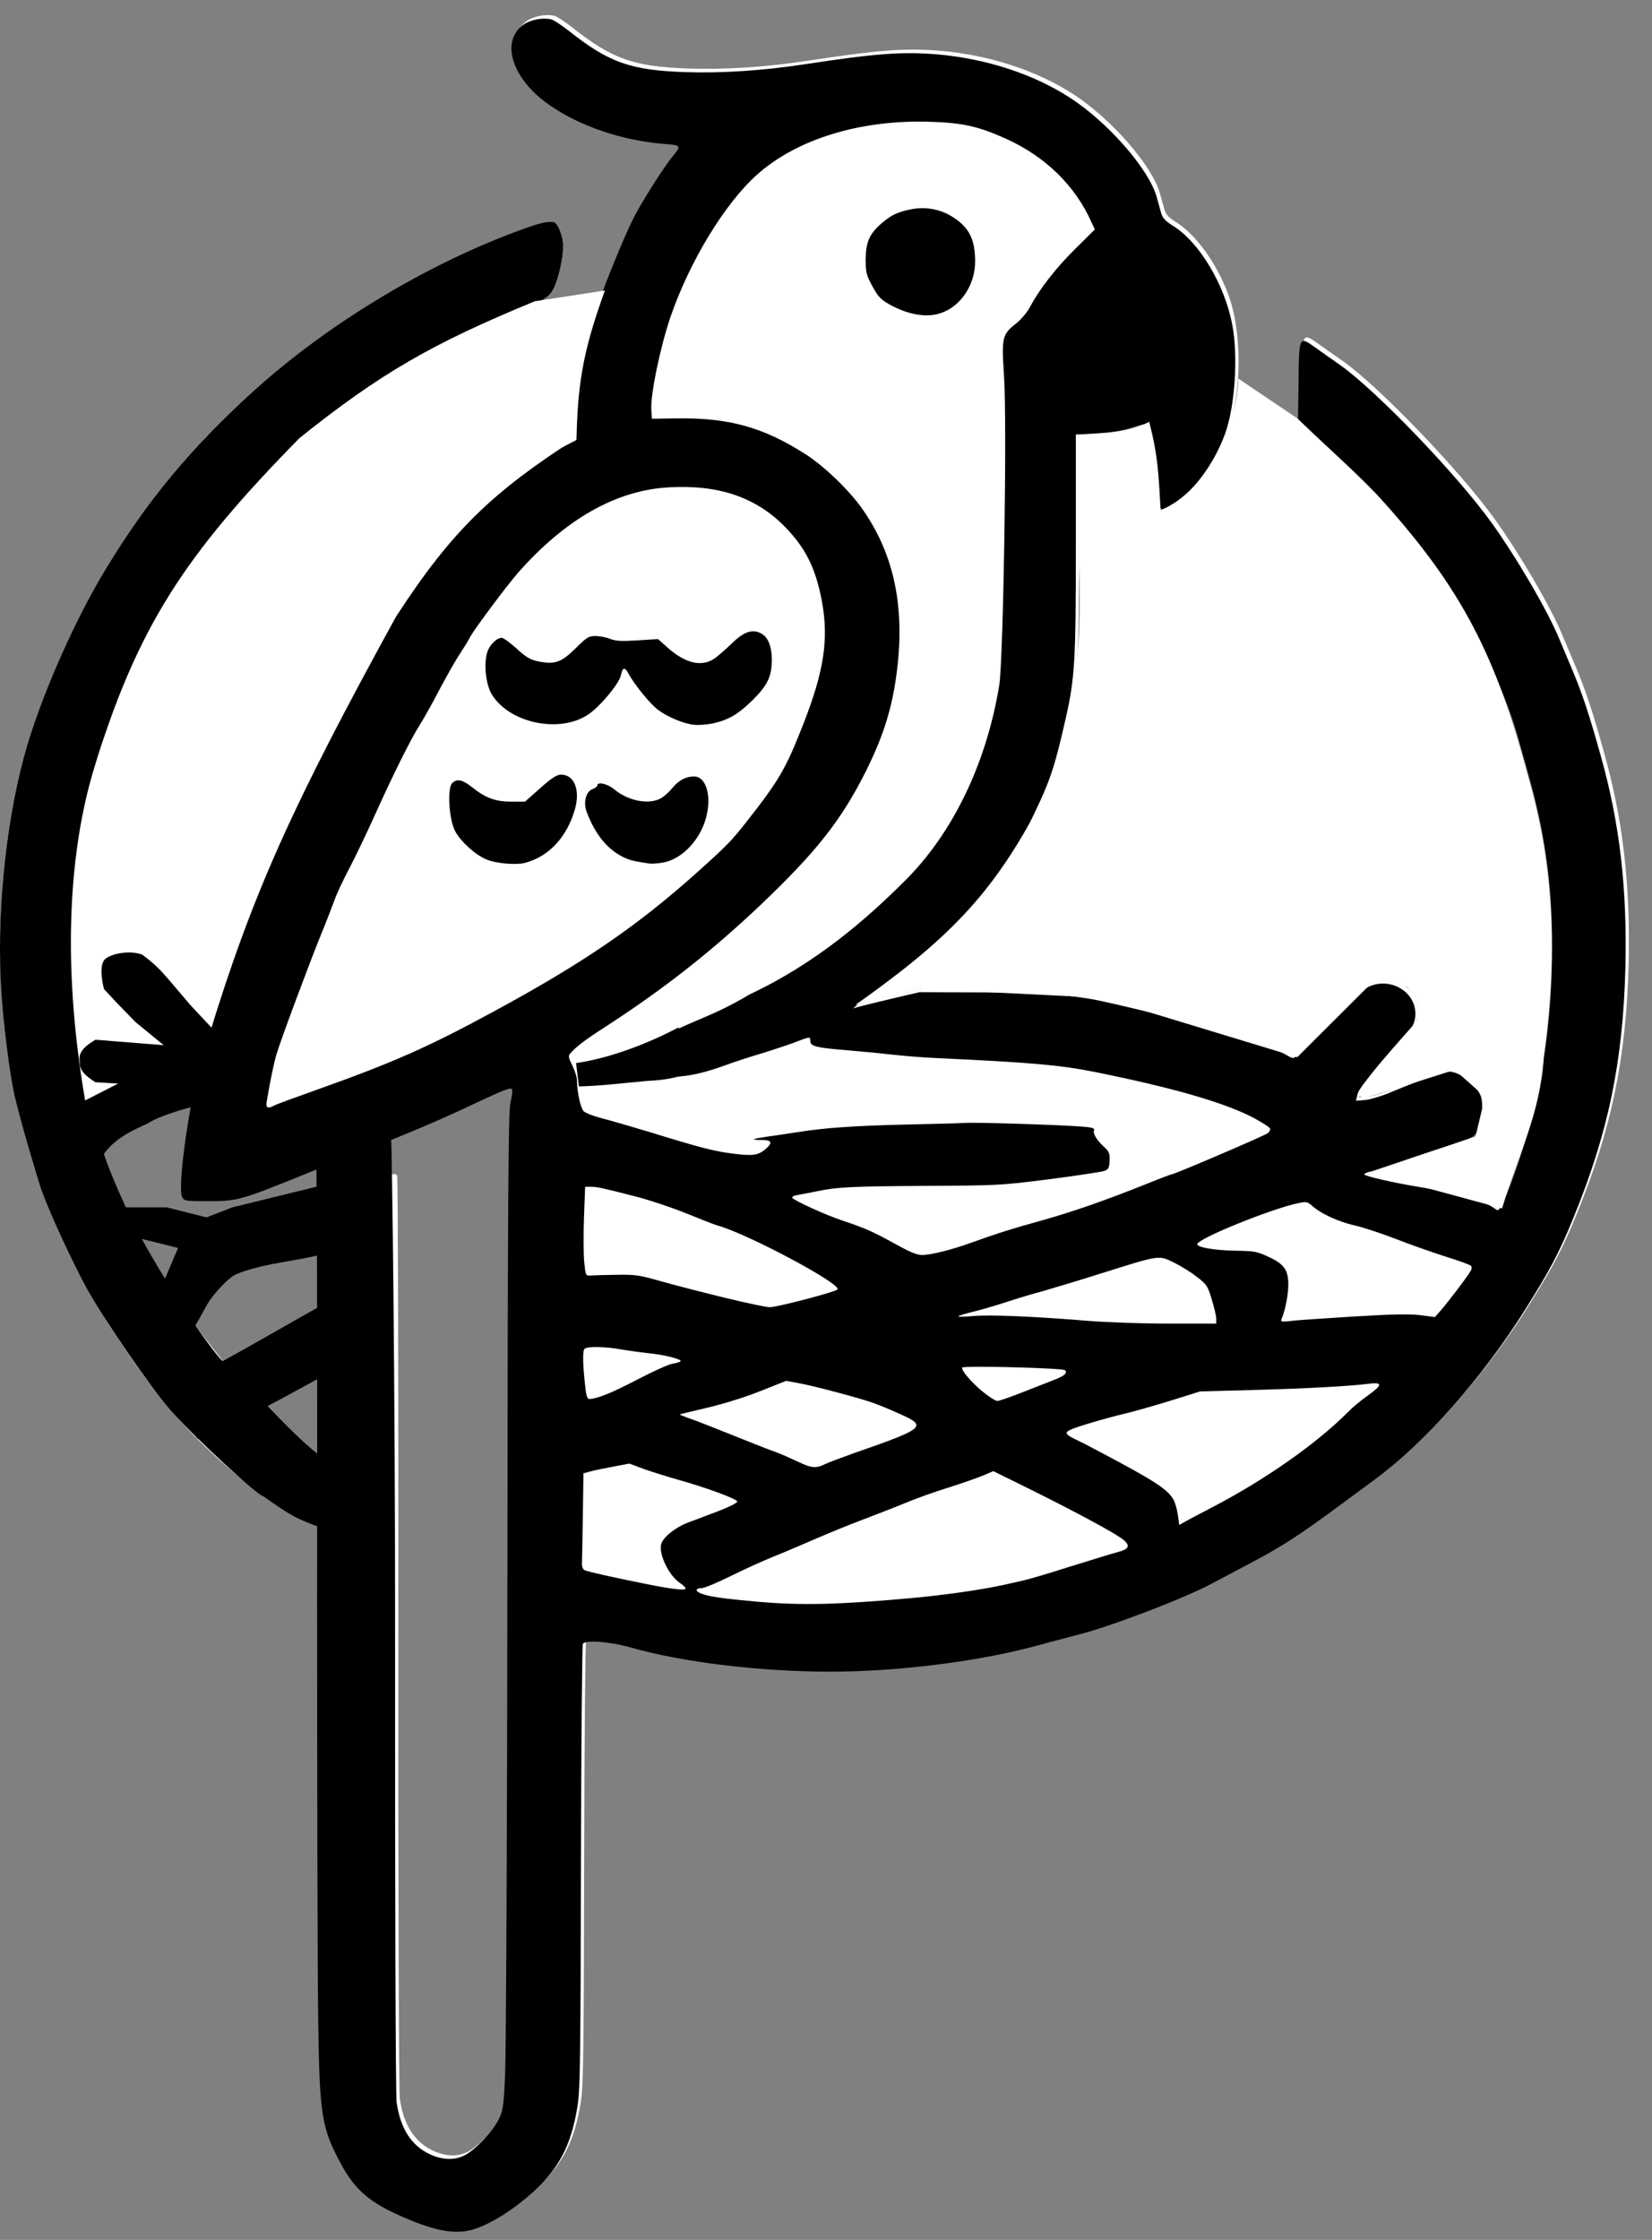 <svg viewBox="0 0 45 61" fill="none" xmlns="http://www.w3.org/2000/svg">
  <rect x="0" y="0" width="45" height="61" fill="#808080" stroke="none"/>
  <path d="M11.749 60.544C11.578 60.495 11.18 60.334 10.87 60.191C10.126 59.848 9.734 59.495 9.393 58.863C8.85 57.868 8.793 57.53 8.757 54.991C8.736 53.912 8.726 48.687 8.726 43.374C8.731 38.065 8.726 33.541 8.716 33.325C8.695 32.698 8.7 32.428 8.726 32.399C8.742 32.384 9 32.34 9.294 32.296C9.594 32.252 10.049 32.154 10.312 32.08C10.736 31.953 10.788 31.948 10.819 32.022C10.839 32.066 10.855 37.658 10.85 44.452C10.845 51.53 10.865 56.952 10.891 57.148C10.989 57.858 11.289 58.334 11.795 58.569C12.136 58.726 12.457 58.741 12.736 58.603C13.015 58.466 13.49 57.976 13.661 57.643C13.79 57.388 13.805 57.309 13.847 56.403C13.872 55.868 13.903 49.766 13.909 42.835C13.919 32.355 13.934 30.188 13.991 29.938C14.033 29.772 14.053 29.605 14.033 29.566C14.012 29.507 13.795 29.59 13.056 29.938C12.095 30.394 11.325 30.723 9.94 31.267C9.511 31.433 8.85 31.693 8.468 31.85C6.602 32.605 6.566 32.615 5.719 32.615C5.151 32.615 5.109 32.61 5.052 32.507C4.903 32.242 5.275 29.688 5.626 28.546C5.683 28.37 5.807 27.929 5.91 27.566C6.246 26.345 7.021 24.336 7.817 22.625C9.806 18.356 10.266 17.517 11.764 15.39C12.369 14.537 12.829 14.018 13.48 13.454C14.229 12.807 14.896 12.341 15.552 12.008L15.789 11.886L15.82 11.086C15.857 10.229 15.944 9.591 16.115 8.964C16.316 8.239 17.097 6.283 17.417 5.704C17.712 5.17 18.202 4.41 18.435 4.131C18.647 3.871 18.636 3.857 18.171 3.822C17.029 3.729 15.887 3.342 15.061 2.768C14.038 2.062 13.707 1.038 14.343 0.577C14.534 0.44 14.87 0.376 15.097 0.43C15.169 0.445 15.397 0.597 15.603 0.759C16.673 1.607 17.277 1.817 18.75 1.866C19.758 1.901 20.858 1.827 21.99 1.656C23.948 1.357 24.671 1.303 25.643 1.386C26.96 1.504 28.242 1.92 29.239 2.567C30.278 3.244 31.378 4.504 31.595 5.263C31.637 5.41 31.693 5.611 31.719 5.709C31.761 5.847 31.833 5.925 32.055 6.062C32.582 6.4 33.13 7.155 33.45 7.998C33.833 8.998 33.833 10.665 33.46 11.709C33.15 12.567 32.551 13.356 31.957 13.694C31.761 13.807 31.755 13.807 31.688 13.719C31.647 13.665 31.616 13.498 31.616 13.331C31.611 12.601 31.43 11.537 31.296 11.459C31.275 11.444 31.13 11.474 30.98 11.528C30.66 11.64 30.081 11.733 29.683 11.733H29.394V14.714C29.394 17.934 29.368 18.366 29.11 19.503C28.779 20.939 28.702 21.169 28.014 22.566C27.58 23.453 26.743 24.507 25.726 25.439C25.209 25.914 25.033 26.056 24.067 26.782C23.834 26.958 23.571 27.159 23.483 27.233L23.323 27.365L23.555 27.301C23.684 27.267 24.087 27.169 24.459 27.081L25.131 26.924L26.707 26.929C28.293 26.929 28.852 26.963 29.756 27.1C30.334 27.193 32.949 27.84 33.579 28.051C34.561 28.38 34.907 28.507 35.114 28.625C35.362 28.762 35.305 28.791 35.703 28.326C36.111 27.855 37.155 26.875 37.356 26.782C37.646 26.64 37.956 26.654 38.235 26.826C38.503 26.988 38.643 27.218 38.643 27.512C38.643 27.791 38.514 28.007 38.054 28.497C37.305 29.301 37.093 29.561 37.062 29.723L37.026 29.88L37.279 29.86C37.418 29.845 37.728 29.752 37.971 29.649C38.855 29.282 39.397 29.09 39.563 29.085C39.78 29.085 40.126 29.306 40.317 29.566C40.441 29.737 40.462 29.811 40.462 30.105C40.462 30.492 40.364 30.757 40.178 30.875C40.105 30.919 39.775 31.036 39.439 31.139C39.098 31.242 38.555 31.424 38.23 31.536C37.904 31.649 37.547 31.767 37.439 31.796C37.336 31.826 37.248 31.865 37.248 31.884C37.248 31.928 38.028 32.11 38.72 32.222C39.061 32.281 39.434 32.345 39.547 32.374C40.079 32.502 40.617 32.678 40.73 32.767C40.797 32.816 40.87 32.86 40.885 32.86C41.004 32.86 41.48 31.595 41.738 30.6C42.193 28.835 42.363 27.473 42.368 25.679C42.368 23.958 42.177 22.581 41.697 20.9C41.64 20.699 41.511 20.243 41.412 19.895C41.061 18.66 40.229 16.954 39.361 15.669C38.364 14.194 37.739 13.459 36.468 12.273L35.445 11.317L35.46 10.307C35.47 9.062 35.476 9.052 35.894 9.351C36.054 9.464 36.369 9.69 36.597 9.846C37.589 10.552 39.775 12.827 40.715 14.135C41.402 15.091 42.249 16.542 42.559 17.297C42.616 17.434 42.776 17.817 42.921 18.155C43.185 18.782 43.376 19.351 43.691 20.483C44.213 22.336 44.414 24.11 44.363 26.267C44.296 28.831 43.893 30.762 42.942 33.08C42.554 34.031 42.306 34.497 41.624 35.58C40.462 37.433 38.901 39.193 37.532 40.197C37.305 40.364 36.855 40.697 36.535 40.933C35.465 41.722 35.005 42.021 34.148 42.472C33.677 42.722 33.212 42.967 33.114 43.021C32.349 43.428 30.448 44.158 29.523 44.403C29.151 44.501 28.573 44.653 28.231 44.746C26.655 45.163 24.501 45.428 22.677 45.428C20.76 45.423 18.683 45.173 17.257 44.766C16.699 44.609 16.032 44.56 15.965 44.668C15.944 44.702 15.918 47.423 15.913 50.717C15.903 55.755 15.893 56.785 15.825 57.211C15.676 58.201 15.386 58.819 14.813 59.402C14.208 60.015 13.366 60.549 12.839 60.652C12.56 60.706 12.131 60.662 11.749 60.544ZM6.365 40.104C5.176 39.075 4.422 38.222 3.461 36.82C2.629 35.6 2.174 34.811 1.658 33.669C1.208 32.673 1.043 32.227 0.722 31.071C0.397 29.904 0.34 29.639 0.206 28.693C-0.171 26.037 -0.011 23.096 0.645 20.635C1.048 19.125 1.994 16.949 2.882 15.493C3.389 14.665 3.983 13.812 4.52 13.145C5.244 12.253 5.895 11.572 6.866 10.684C8.902 8.832 11.645 7.175 14.229 6.244C14.699 6.072 14.896 6.028 15.066 6.043C15.19 6.052 15.34 6.425 15.34 6.709C15.34 7.043 15.206 7.626 15.071 7.876C14.952 8.101 14.787 8.204 14.182 8.405C13.49 8.636 11.878 9.41 11.232 9.822C8.354 11.645 6.887 12.998 5.218 15.37C4.499 16.39 3.58 18.101 3.218 19.086C3.125 19.341 2.98 19.728 2.893 19.944C2.583 20.689 2.278 22.037 2.05 23.645C2.004 23.948 1.983 24.669 1.983 25.703C1.988 27.066 2.004 27.414 2.102 28.105C2.515 31.017 3.177 32.796 4.768 35.286C5.223 35.997 5.765 36.712 6.794 37.933C7.062 38.257 7.331 38.605 7.388 38.703C7.517 38.938 7.522 39.555 7.403 39.796C7.321 39.967 6.861 40.408 6.768 40.408C6.737 40.408 6.556 40.271 6.365 40.104Z" fill="white"/>
  <path d="M12.751 60.749C13.278 60.647 14.12 60.112 14.725 59.499C15.298 58.916 15.588 58.299 15.738 57.308C15.805 56.882 15.815 55.853 15.825 50.814C15.831 47.52 15.857 44.799 15.877 44.765C15.944 44.657 16.611 44.706 17.169 44.863C18.595 45.27 20.672 45.52 22.589 45.525C24.413 45.525 26.568 45.26 28.143 44.843C28.485 44.75 29.063 44.598 29.435 44.5C30.36 44.255 32.262 43.525 33.026 43.118C33.124 43.064 33.59 42.819 34.06 42.569C34.917 42.118 35.377 41.819 36.447 41.03C36.767 40.795 37.217 40.461 37.444 40.295C38.813 39.29 40.374 37.53 41.536 35.677C42.218 34.594 42.466 34.128 42.854 33.178C43.805 30.859 44.208 28.928 44.275 26.364C44.327 24.207 44.125 22.433 43.603 20.58C43.288 19.448 43.097 18.879 42.833 18.252C42.689 17.914 42.528 17.531 42.472 17.394C42.162 16.639 41.314 15.188 40.627 14.232C39.687 12.924 37.501 10.649 36.509 9.944C36.282 9.787 35.966 9.561 35.806 9.448C35.388 9.149 35.383 9.159 35.372 10.404L35.357 11.414L36.38 12.37C37.651 13.556 38.276 14.291 39.273 15.767C40.141 17.051 40.973 18.757 41.325 19.992C41.423 20.34 41.552 20.796 41.609 20.997C42.089 22.678 42.28 24.055 42.28 25.776C42.275 27.57 42.105 28.933 41.65 30.697C41.392 31.692 40.916 32.957 40.797 32.957C40.782 32.957 40.71 32.913 40.642 32.864C40.529 32.776 39.991 32.599 39.459 32.472C39.346 32.442 38.974 32.379 38.633 32.32C37.94 32.207 37.16 32.026 37.16 31.982C37.16 31.962 37.248 31.923 37.356 31.893C37.46 31.864 37.816 31.746 38.142 31.633C38.467 31.521 39.01 31.339 39.351 31.236C39.687 31.134 40.017 31.016 40.09 30.972C40.276 30.854 40.374 30.589 40.374 30.202C40.374 29.908 40.353 29.834 40.229 29.663C40.038 29.403 39.692 29.183 39.475 29.183C39.309 29.188 38.767 29.379 37.883 29.746C37.641 29.849 37.33 29.942 37.191 29.957L36.938 29.977L36.974 29.82C37.005 29.658 37.217 29.398 37.966 28.594C38.426 28.104 38.555 27.889 38.555 27.609C38.555 26.992 37.852 26.595 37.268 26.879C37.067 26.972 36.023 27.952 35.615 28.423C35.217 28.889 35.274 28.859 35.026 28.722C34.819 28.604 34.473 28.477 33.491 28.148C32.861 27.938 30.247 27.291 29.668 27.197C28.764 27.06 28.206 27.026 26.619 27.026L25.043 27.021L24.372 27.178C24 27.266 23.597 27.364 23.467 27.398L23.235 27.462L23.395 27.33C23.483 27.256 23.746 27.055 23.979 26.879C24.945 26.153 25.121 26.011 25.638 25.536C26.655 24.604 27.492 23.551 27.927 22.663C28.614 21.266 28.691 21.036 29.022 19.6C29.28 18.463 29.306 18.031 29.306 14.811V11.831H29.596C29.993 11.831 30.572 11.738 30.892 11.625C31.042 11.571 31.187 11.541 31.208 11.556C31.342 11.635 31.523 12.698 31.528 13.429C31.528 13.595 31.559 13.762 31.6 13.816C31.667 13.904 31.673 13.904 31.869 13.791C32.463 13.453 33.062 12.664 33.373 11.806C33.641 11.061 33.729 9.713 33.569 8.855C33.367 7.767 32.68 6.61 31.967 6.159C31.745 6.022 31.673 5.944 31.631 5.807C31.605 5.708 31.549 5.508 31.507 5.36C31.29 4.601 30.19 3.341 29.151 2.665C28.154 2.018 26.872 1.601 25.555 1.483C24.584 1.4 23.86 1.454 21.902 1.753C20.77 1.924 19.67 1.998 18.662 1.964C17.189 1.915 16.585 1.704 15.515 0.856C15.309 0.694 15.081 0.542 15.009 0.527C14.782 0.473 14.446 0.537 14.255 0.674C13.619 1.135 13.95 2.16 14.973 2.865C15.8 3.439 16.942 3.826 18.083 3.919C18.549 3.954 18.559 3.968 18.347 4.228C18.114 4.508 17.624 5.267 17.329 5.802C17.009 6.38 16.229 8.336 16.027 9.061C15.857 9.689 15.769 10.326 15.732 11.184L15.701 11.983L15.464 12.105C14.808 12.438 14.141 12.904 13.392 13.551C12.741 14.115 12.281 14.634 11.676 15.487C10.178 17.615 9.718 18.453 7.729 22.722C6.933 24.433 6.158 26.443 5.822 27.663C5.719 28.026 5.595 28.467 5.538 28.643C5.187 29.785 4.815 32.339 4.964 32.604C5.021 32.707 5.063 32.712 5.631 32.712C6.478 32.712 6.515 32.702 8.38 31.947C8.762 31.79 9.424 31.53 9.852 31.364C11.237 30.82 12.007 30.491 12.968 30.035C13.707 29.688 13.924 29.604 13.945 29.663C13.965 29.702 13.945 29.869 13.903 30.035C13.847 30.285 13.831 32.452 13.821 42.932C13.816 49.863 13.784 55.965 13.759 56.5C13.717 57.406 13.702 57.485 13.573 57.74C13.402 58.073 12.927 58.563 12.648 58.7C12.369 58.838 12.048 58.823 11.707 58.666C11.201 58.431 10.901 57.955 10.803 57.245C10.777 57.049 10.757 51.627 10.762 44.549C10.767 37.756 10.675 31.089 10.654 31.045C10.654 31.045 10.654 31.045 10.064 31.28C8.948 31.719 9.852 31.364 8.948 31.719C8.948 31.719 8.674 31.829 8.619 31.85C8.623 32.222 8.619 31.85 8.623 32.516C8.623 32.565 8.607 32.795 8.628 33.422C8.638 33.638 8.643 38.163 8.638 43.471C8.638 48.784 8.649 54.01 8.669 55.088C8.705 57.627 8.762 57.965 9.305 58.96C9.646 59.593 10.038 59.946 10.783 60.289C11.697 60.71 12.265 60.843 12.751 60.749ZM20.615 43.618C19.706 43.535 19.339 43.486 19.112 43.402C18.936 43.339 18.931 43.25 19.107 43.25C19.184 43.25 19.525 43.108 19.871 42.937C20.217 42.765 20.75 42.52 21.065 42.393C21.375 42.27 21.897 42.045 22.227 41.902C22.558 41.76 23.126 41.525 23.493 41.388C23.865 41.246 24.398 41.04 24.682 40.922C24.966 40.804 25.488 40.618 25.839 40.51C26.196 40.398 26.614 40.251 26.769 40.187L27.058 40.064L28.014 40.535C29.378 41.211 30.433 41.785 30.613 41.942C30.799 42.103 30.748 42.192 30.422 42.275C30.308 42.304 29.735 42.481 29.151 42.662C28.567 42.849 27.988 43.02 27.859 43.044C27.73 43.074 27.477 43.133 27.291 43.172C26.697 43.299 25.736 43.437 24.837 43.52C22.847 43.701 21.829 43.726 20.615 43.618ZM17.68 43.152C16.766 42.971 15.996 42.8 15.924 42.76C15.877 42.736 15.846 42.662 15.851 42.559C15.857 42.466 15.867 41.883 15.877 41.255L15.893 40.123L16.073 40.074C16.177 40.045 16.456 39.986 16.699 39.942L17.143 39.858L17.551 40.01C17.779 40.089 18.197 40.221 18.481 40.3C19.262 40.52 20.083 40.824 20.083 40.893C20.083 40.927 19.851 41.045 19.566 41.153C19.282 41.26 18.91 41.403 18.735 41.466C18.399 41.594 18.058 41.868 18.011 42.05C17.939 42.319 18.213 42.893 18.507 43.099C18.621 43.172 18.693 43.25 18.672 43.27C18.631 43.314 18.264 43.27 17.68 43.152ZM31.972 40.853C31.812 40.559 31.466 40.334 29.952 39.535C29.725 39.412 29.43 39.26 29.291 39.197C29.027 39.069 28.996 39.015 29.146 38.942C29.285 38.868 30.143 38.613 30.649 38.496C30.892 38.437 31.45 38.28 31.89 38.143L32.691 37.893L34.137 37.854C35.569 37.815 36.778 37.751 37.299 37.682C37.672 37.638 37.656 37.721 37.258 38.006C37.082 38.128 36.845 38.324 36.726 38.447C35.873 39.309 34.452 40.304 33.026 41.045C32.701 41.216 32.36 41.393 32.277 41.442L32.122 41.53L32.086 41.265C32.065 41.118 32.014 40.932 31.972 40.853ZM21.711 39.795C21.514 39.702 21.266 39.594 21.158 39.554C20.977 39.491 20.708 39.388 19.437 38.878C19.169 38.77 18.848 38.648 18.724 38.608C18.605 38.564 18.512 38.525 18.517 38.52C18.528 38.511 18.879 38.427 19.298 38.329C19.763 38.216 20.326 38.04 20.739 37.873L21.416 37.604L21.731 37.663C22.129 37.731 23.462 38.084 23.803 38.212C23.943 38.261 24.263 38.393 24.511 38.506C25.271 38.844 25.203 38.898 23.261 39.574C22.935 39.692 22.584 39.819 22.486 39.868C22.222 39.996 22.108 39.986 21.711 39.795ZM26.743 37.878C26.449 37.628 26.206 37.349 26.206 37.246C26.206 37.182 28.95 37.256 29.012 37.315C29.089 37.388 28.986 37.476 28.712 37.579C28.598 37.623 28.226 37.77 27.885 37.903C27.544 38.04 27.224 38.148 27.172 38.153C27.115 38.153 26.924 38.03 26.743 37.878ZM15.955 37.873C15.872 37.182 15.862 36.766 15.929 36.726C16.037 36.663 16.487 36.672 16.936 36.751C17.164 36.79 17.494 36.834 17.68 36.854C18.089 36.893 18.574 37.016 18.538 37.069C18.523 37.094 18.419 37.123 18.316 37.138C18.207 37.158 17.784 37.349 17.37 37.565C16.683 37.922 16.296 38.084 16.068 38.099C16.006 38.104 15.98 38.045 15.955 37.873ZM29.642 35.971C28.154 35.849 26.976 35.8 26.526 35.839C26.294 35.859 26.103 35.864 26.103 35.849C26.103 35.834 26.273 35.78 26.475 35.731C26.681 35.682 27.105 35.56 27.42 35.457C27.73 35.354 28.175 35.221 28.402 35.163C28.629 35.099 29.363 34.878 30.029 34.668C31.605 34.172 31.559 34.182 31.967 34.378C32.148 34.467 32.432 34.638 32.592 34.766C32.871 34.976 32.897 35.016 33.006 35.383C33.073 35.599 33.13 35.834 33.13 35.913V36.045H31.822C31.104 36.045 30.122 36.011 29.642 35.971ZM34.912 35.913C35.005 35.702 35.093 35.261 35.093 34.991C35.093 34.584 34.985 34.427 34.551 34.226C34.235 34.079 34.173 34.07 33.631 34.06C33.088 34.05 32.613 33.971 32.613 33.883C32.613 33.736 34.628 32.918 35.362 32.766C35.589 32.717 35.61 32.722 35.755 32.849C35.987 33.055 36.468 33.276 36.902 33.373C37.113 33.418 37.599 33.579 37.987 33.727C38.369 33.878 38.984 34.094 39.351 34.212C39.718 34.325 40.038 34.442 40.064 34.467C40.095 34.496 40.095 34.555 40.053 34.623C39.971 34.77 39.428 35.481 39.237 35.697L39.087 35.868L38.679 35.815C38.369 35.78 37.935 35.79 36.85 35.854C36.07 35.903 35.357 35.952 35.274 35.962C34.902 36.006 34.871 36.001 34.912 35.913ZM19.732 35.339C19.132 35.192 18.347 34.991 17.99 34.888C17.396 34.721 17.298 34.707 16.776 34.717C16.461 34.721 16.151 34.731 16.079 34.736C15.955 34.746 15.95 34.736 15.913 34.354C15.893 34.138 15.893 33.594 15.908 33.143L15.939 32.32H16.099C16.28 32.325 16.342 32.334 17.314 32.584C17.696 32.682 18.326 32.893 18.709 33.05C19.096 33.207 19.468 33.354 19.541 33.373C20.367 33.599 22.961 34.986 22.811 35.118C22.723 35.192 21.189 35.594 20.972 35.599C20.894 35.604 20.336 35.486 19.732 35.339ZM24.398 33.883C23.788 33.545 23.581 33.452 22.951 33.241C22.48 33.084 21.633 32.697 21.581 32.619C21.566 32.589 21.638 32.555 21.747 32.54C21.855 32.521 22.083 32.477 22.253 32.442C22.822 32.325 23.152 32.31 25.188 32.295C27.188 32.285 27.229 32.285 28.583 32.114C29.337 32.016 30.009 31.913 30.081 31.888C30.195 31.849 30.215 31.805 30.226 31.609C30.231 31.408 30.215 31.359 30.066 31.227C29.864 31.035 29.766 30.869 29.802 30.78C29.823 30.727 29.75 30.702 29.503 30.683C28.986 30.638 26.625 30.56 26.309 30.58C26.154 30.589 25.431 30.609 24.707 30.624C23.287 30.658 22.47 30.712 21.736 30.83C21.478 30.869 21.106 30.928 20.91 30.952C20.476 31.016 20.419 31.045 20.744 31.045C21.018 31.045 21.054 31.114 20.868 31.28C20.662 31.462 20.522 31.486 19.974 31.418C19.442 31.349 19.112 31.266 17.68 30.825C17.21 30.683 16.637 30.516 16.404 30.457C16.172 30.398 15.944 30.31 15.898 30.261C15.815 30.173 15.717 29.736 15.717 29.428C15.717 29.335 15.655 29.148 15.588 29.011C15.49 28.82 15.474 28.756 15.526 28.697C15.676 28.521 15.934 28.32 16.44 27.996C18.052 26.957 19.375 25.918 20.734 24.629C22.243 23.193 22.93 22.32 23.597 20.982C24.103 19.962 24.341 19.154 24.454 18.08C24.63 16.404 24.315 15.036 23.493 13.865C23.142 13.36 22.45 12.693 21.943 12.37C20.786 11.63 19.845 11.37 18.404 11.394L17.758 11.404L17.742 11.154C17.717 10.742 17.98 9.473 18.259 8.645C18.776 7.135 19.737 5.547 20.62 4.758C21.706 3.787 23.431 3.258 25.317 3.316C26.206 3.341 26.645 3.439 27.389 3.772C28.474 4.258 29.296 5.061 29.74 6.071L29.823 6.248L29.27 6.797C28.743 7.321 28.314 7.875 28.045 8.38C27.973 8.512 27.813 8.703 27.689 8.801C27.296 9.11 27.281 9.184 27.348 10.223C27.436 11.473 27.332 17.948 27.219 18.664C26.867 20.806 25.942 22.717 24.62 24.016C23.607 25.021 22.251 26.22 20.417 27.082C19.298 27.757 18.67 27.827 17.872 28.359C17.541 28.653 17.463 28.751 17.438 28.898C17.412 29.08 17.412 29.085 17.644 29.183C18.176 29.408 18.791 29.359 19.727 29.021C19.98 28.928 20.429 28.781 20.729 28.692C21.023 28.604 21.432 28.467 21.633 28.393C22.067 28.227 22.072 28.222 22.072 28.349C22.072 28.491 22.227 28.531 22.987 28.594C23.349 28.624 23.927 28.678 24.268 28.717C24.609 28.756 25.167 28.8 25.508 28.815C28.076 28.933 28.882 29.006 29.797 29.188C31.967 29.624 33.347 30.026 34.148 30.442C34.38 30.57 34.582 30.697 34.597 30.732C34.607 30.761 34.582 30.825 34.535 30.859C34.452 30.928 31.998 31.977 31.926 31.977C31.905 31.977 31.595 32.094 31.233 32.241C30.117 32.687 29.265 32.986 28.412 33.227C27.58 33.457 27.177 33.584 26.438 33.849C25.922 34.035 25.358 34.177 25.121 34.177C24.986 34.182 24.79 34.099 24.398 33.883ZM7.264 30.006C7.362 29.423 7.465 28.923 7.538 28.692C7.651 28.31 8.421 26.247 8.742 25.457C8.891 25.095 9.057 24.663 9.114 24.506C9.17 24.345 9.351 23.957 9.517 23.644C9.682 23.335 9.976 22.712 10.178 22.271C10.659 21.193 11.196 20.11 11.434 19.742C11.542 19.575 11.79 19.129 11.986 18.752C12.188 18.374 12.431 17.943 12.534 17.796C12.632 17.644 12.761 17.438 12.813 17.335C12.942 17.105 13.79 15.968 14.105 15.605C15.391 14.144 16.781 13.35 18.218 13.272C19.572 13.193 20.595 13.541 21.385 14.35C21.943 14.924 22.217 15.468 22.387 16.365C22.579 17.399 22.45 18.271 21.881 19.722C21.401 20.943 21.23 21.237 20.362 22.345C19.913 22.918 19.804 23.026 18.946 23.796C17.324 25.242 15.867 26.237 13.433 27.555C11.65 28.521 10.72 28.933 8.628 29.678C8.039 29.888 7.512 30.08 7.465 30.109C7.295 30.202 7.238 30.173 7.264 30.006Z" fill="black"/>
  <path d="M25.627 8.527C26.17 8.346 26.562 7.758 26.562 7.121C26.562 6.527 26.402 6.199 25.968 5.92C25.632 5.699 25.229 5.621 24.821 5.699C24.449 5.773 24.284 5.851 24.015 6.081C23.684 6.366 23.586 6.591 23.581 7.057C23.581 7.415 23.597 7.488 23.762 7.792C23.917 8.076 23.989 8.155 24.222 8.287C24.728 8.571 25.24 8.66 25.627 8.527Z" fill="black"/>
  <path d="M18.043 23.492C18.596 23.409 19.139 22.811 19.262 22.139C19.371 21.595 19.206 21.144 18.906 21.144C18.684 21.144 18.482 21.252 18.312 21.463C18.234 21.561 18.1 21.683 18.007 21.737C17.681 21.923 17.113 21.816 16.726 21.492C16.55 21.345 16.271 21.281 16.271 21.389C16.271 21.419 16.214 21.463 16.147 21.487C15.961 21.551 15.883 21.85 15.981 22.11C16.209 22.718 16.54 23.129 16.984 23.345C17.154 23.428 17.284 23.458 17.692 23.517C17.748 23.526 17.904 23.517 18.043 23.492Z" fill="black"/>
  <path d="M14.281 23.503C14.943 23.341 15.454 22.792 15.666 22.018C15.806 21.503 15.64 21.096 15.284 21.096C15.165 21.096 15.036 21.18 14.715 21.464L14.302 21.831H13.93C13.496 21.831 13.227 21.733 12.86 21.439C12.592 21.229 12.452 21.199 12.318 21.327C12.178 21.459 12.23 22.317 12.395 22.63C12.55 22.92 12.943 23.277 13.248 23.405C13.501 23.513 14.044 23.562 14.281 23.503Z" fill="black"/>
  <path d="M19.448 19.694C19.861 19.596 20.109 19.448 20.497 19.071C20.91 18.659 21.019 18.429 21.024 17.983C21.024 17.586 20.915 17.331 20.709 17.238C20.476 17.13 20.254 17.213 19.939 17.517C19.784 17.669 19.572 17.855 19.469 17.929C19.117 18.174 18.673 18.071 18.177 17.63L17.924 17.404L17.371 17.439C16.921 17.468 16.777 17.458 16.622 17.4C16.513 17.355 16.337 17.321 16.224 17.321C16.033 17.321 15.986 17.351 15.671 17.664C15.278 18.047 15.108 18.105 14.643 18.007C14.441 17.963 14.322 17.895 14.069 17.659C13.893 17.503 13.713 17.37 13.671 17.37C13.527 17.37 13.325 17.571 13.268 17.777C13.175 18.101 13.237 18.654 13.398 18.914C13.909 19.738 15.371 19.997 16.115 19.39C16.451 19.12 16.88 18.581 16.916 18.38C16.963 18.164 17.02 18.154 17.128 18.36C17.283 18.645 17.717 19.179 17.924 19.331C18.187 19.527 18.616 19.708 18.905 19.738C19.035 19.752 19.277 19.733 19.448 19.694Z" fill="black"/>
  <path d="M5.71 28.254C5.903 28.187 6.534 27.981 7.113 27.801L6.838 29.64C6.134 29.888 5.784 29.997 5.124 30.174C4.662 30.297 4.193 30.474 4.03 30.593C3.227 30.944 2.9 31.207 2.588 31.823C2.356 32.169 2.132 31.8 2.142 31.882L1.902 31.064C2.157 30.05 2.58 29.583 3.79 28.921L5.71 28.254Z" fill="black"/>
  <path d="M8.546 32.336C8.769 32.281 9.495 32.116 10.161 31.975L9.605 33.965C8.792 34.169 8.39 34.254 7.635 34.384C7.107 34.474 6.564 34.623 6.367 34.737C6.253 34.797 5.833 35.185 5.626 35.555C5.305 36.132 5.344 36.105 4.937 36.584C4.634 36.942 4.286 37.656 4.286 37.747L4.298 37.762C4.324 37.775 4.389 37.765 4.465 37.734C4.566 37.699 4.778 37.627 4.937 37.574C5.471 37.402 5.753 37.256 7.444 36.294L7.45 36.291C9.104 35.346 9.139 35.325 10.35 34.823L10.716 36.432C10.312 36.716 9.574 37.072 9.303 37.206C9.169 37.272 8.56 37.602 7.954 37.935C6.76 38.586 6.056 38.931 5.385 39.183L4.298 37.762C4.291 37.759 4.287 37.754 4.286 37.747L4.286 35.31L4.851 33.986L3.869 33.742L2.887 34.389L2.37 34.036L3.352 32.88L4.54 32.88L5.626 33.153L6.328 32.88L8.546 32.336Z" fill="black"/>
  <path d="M3.425 32.873C4.2 34.574 5.988 37.123 6.091 37.074C6.194 37.025 7.935 39.131 8.829 39.721V41.633C8.003 41.339 7.906 41.259 7.176 40.75C7.042 40.75 5.311 39.162 4.649 38.407C4.102 37.785 2.846 35.957 2.366 35.094C1.963 34.364 1.379 33.094 1.141 32.442C0.97 31.962 0.505 30.344 0.387 29.795C0.257 29.197 0.097 27.962 0.04 27.075C-0.099 25.001 0.128 22.56 0.645 20.634C1.048 19.124 1.994 16.948 2.882 15.492C4.029 13.61 5.187 12.213 6.866 10.684C8.902 8.831 11.645 7.174 14.229 6.243C14.699 6.071 14.896 6.027 15.066 6.042C15.19 6.051 15.34 6.424 15.34 6.708C15.34 7.042 15.206 7.625 15.071 7.875C14.952 8.1 14.787 8.203 14.182 8.404C13.49 8.635 11.878 9.409 11.232 9.821C9.697 10.791 9.139 11.203 8.029 12.159C7.119 12.948 6.122 14.085 5.218 15.37C4.5 16.389 3.58 18.1 3.218 19.085C3.125 19.34 2.98 19.727 2.893 19.943C2.583 20.688 2.278 22.036 2.05 23.644C2.004 23.948 1.983 24.668 1.983 25.702C1.988 27.457 2.056 28.148 2.376 29.648C2.665 31.021 2.877 31.673 3.425 32.873Z" fill="black"/>
  <path d="M18.481 27.98C17.656 28.418 16.616 28.817 15.692 28.951L15.769 29.586C16.382 29.571 16.811 29.511 17.628 29.437C18.13 29.413 18.389 29.356 18.829 29.213L18.481 27.98Z" fill="black"/>
  <path d="M37.299 31.929L40.916 32.909C41.365 31.417 41.949 30.36 42.053 28.792C42.466 25.753 42.273 23.395 41.639 21.194C40.761 17.861 39.813 16.046 37.712 13.695C37.051 12.954 36.305 12.341 35.336 11.391L33.734 10.312C33.708 11.53 32.883 13.386 31.615 13.891C31.559 12.903 31.542 12.412 31.305 11.489C30.706 11.781 30.204 11.782 29.394 11.832V15.361C29.483 17.889 29.271 19.26 28.463 21.635C27.157 24.193 26.007 25.459 23.297 27.37L25.105 26.929L30.014 27.174L35.336 28.792L37.351 26.782C37.712 26.63 37.93 26.675 38.333 26.88C38.67 27.206 38.668 27.419 38.591 27.811C37.569 28.971 36.787 29.83 37.092 29.87C36.874 30.005 37.585 29.789 39.624 29.135L40.451 29.87L40.193 30.949L37.299 31.929Z" fill="white"/>
  <path d="M10.793 16.783C12.335 14.412 13.441 13.389 15.701 11.93C15.742 10.277 15.94 9.406 16.477 7.911L14.565 8.205C11.777 9.354 10.369 10.16 8.158 11.93C5.052 15.094 3.731 17.051 2.526 21.047C1.944 23.04 1.641 26.018 2.319 29.968L5.678 28.253C6.89 24.284 7.989 21.892 10.793 16.783Z" fill="white"/>
  <path d="M6.28 28.539L5.311 29.361L3.956 29.417L3.22 29.51L2.6 29.473C2.344 29.309 2.151 29.151 2.174 28.912C2.105 28.606 2.428 28.422 2.6 28.315L4.459 28.464L3.685 27.829L3.142 27.269L2.832 26.933C2.755 26.634 2.715 26.242 2.871 26.111C3.081 25.947 3.576 25.881 3.878 25.999C4.384 26.388 4.382 26.432 5.195 27.381L6.28 28.539Z" fill="black"/>
</svg>
